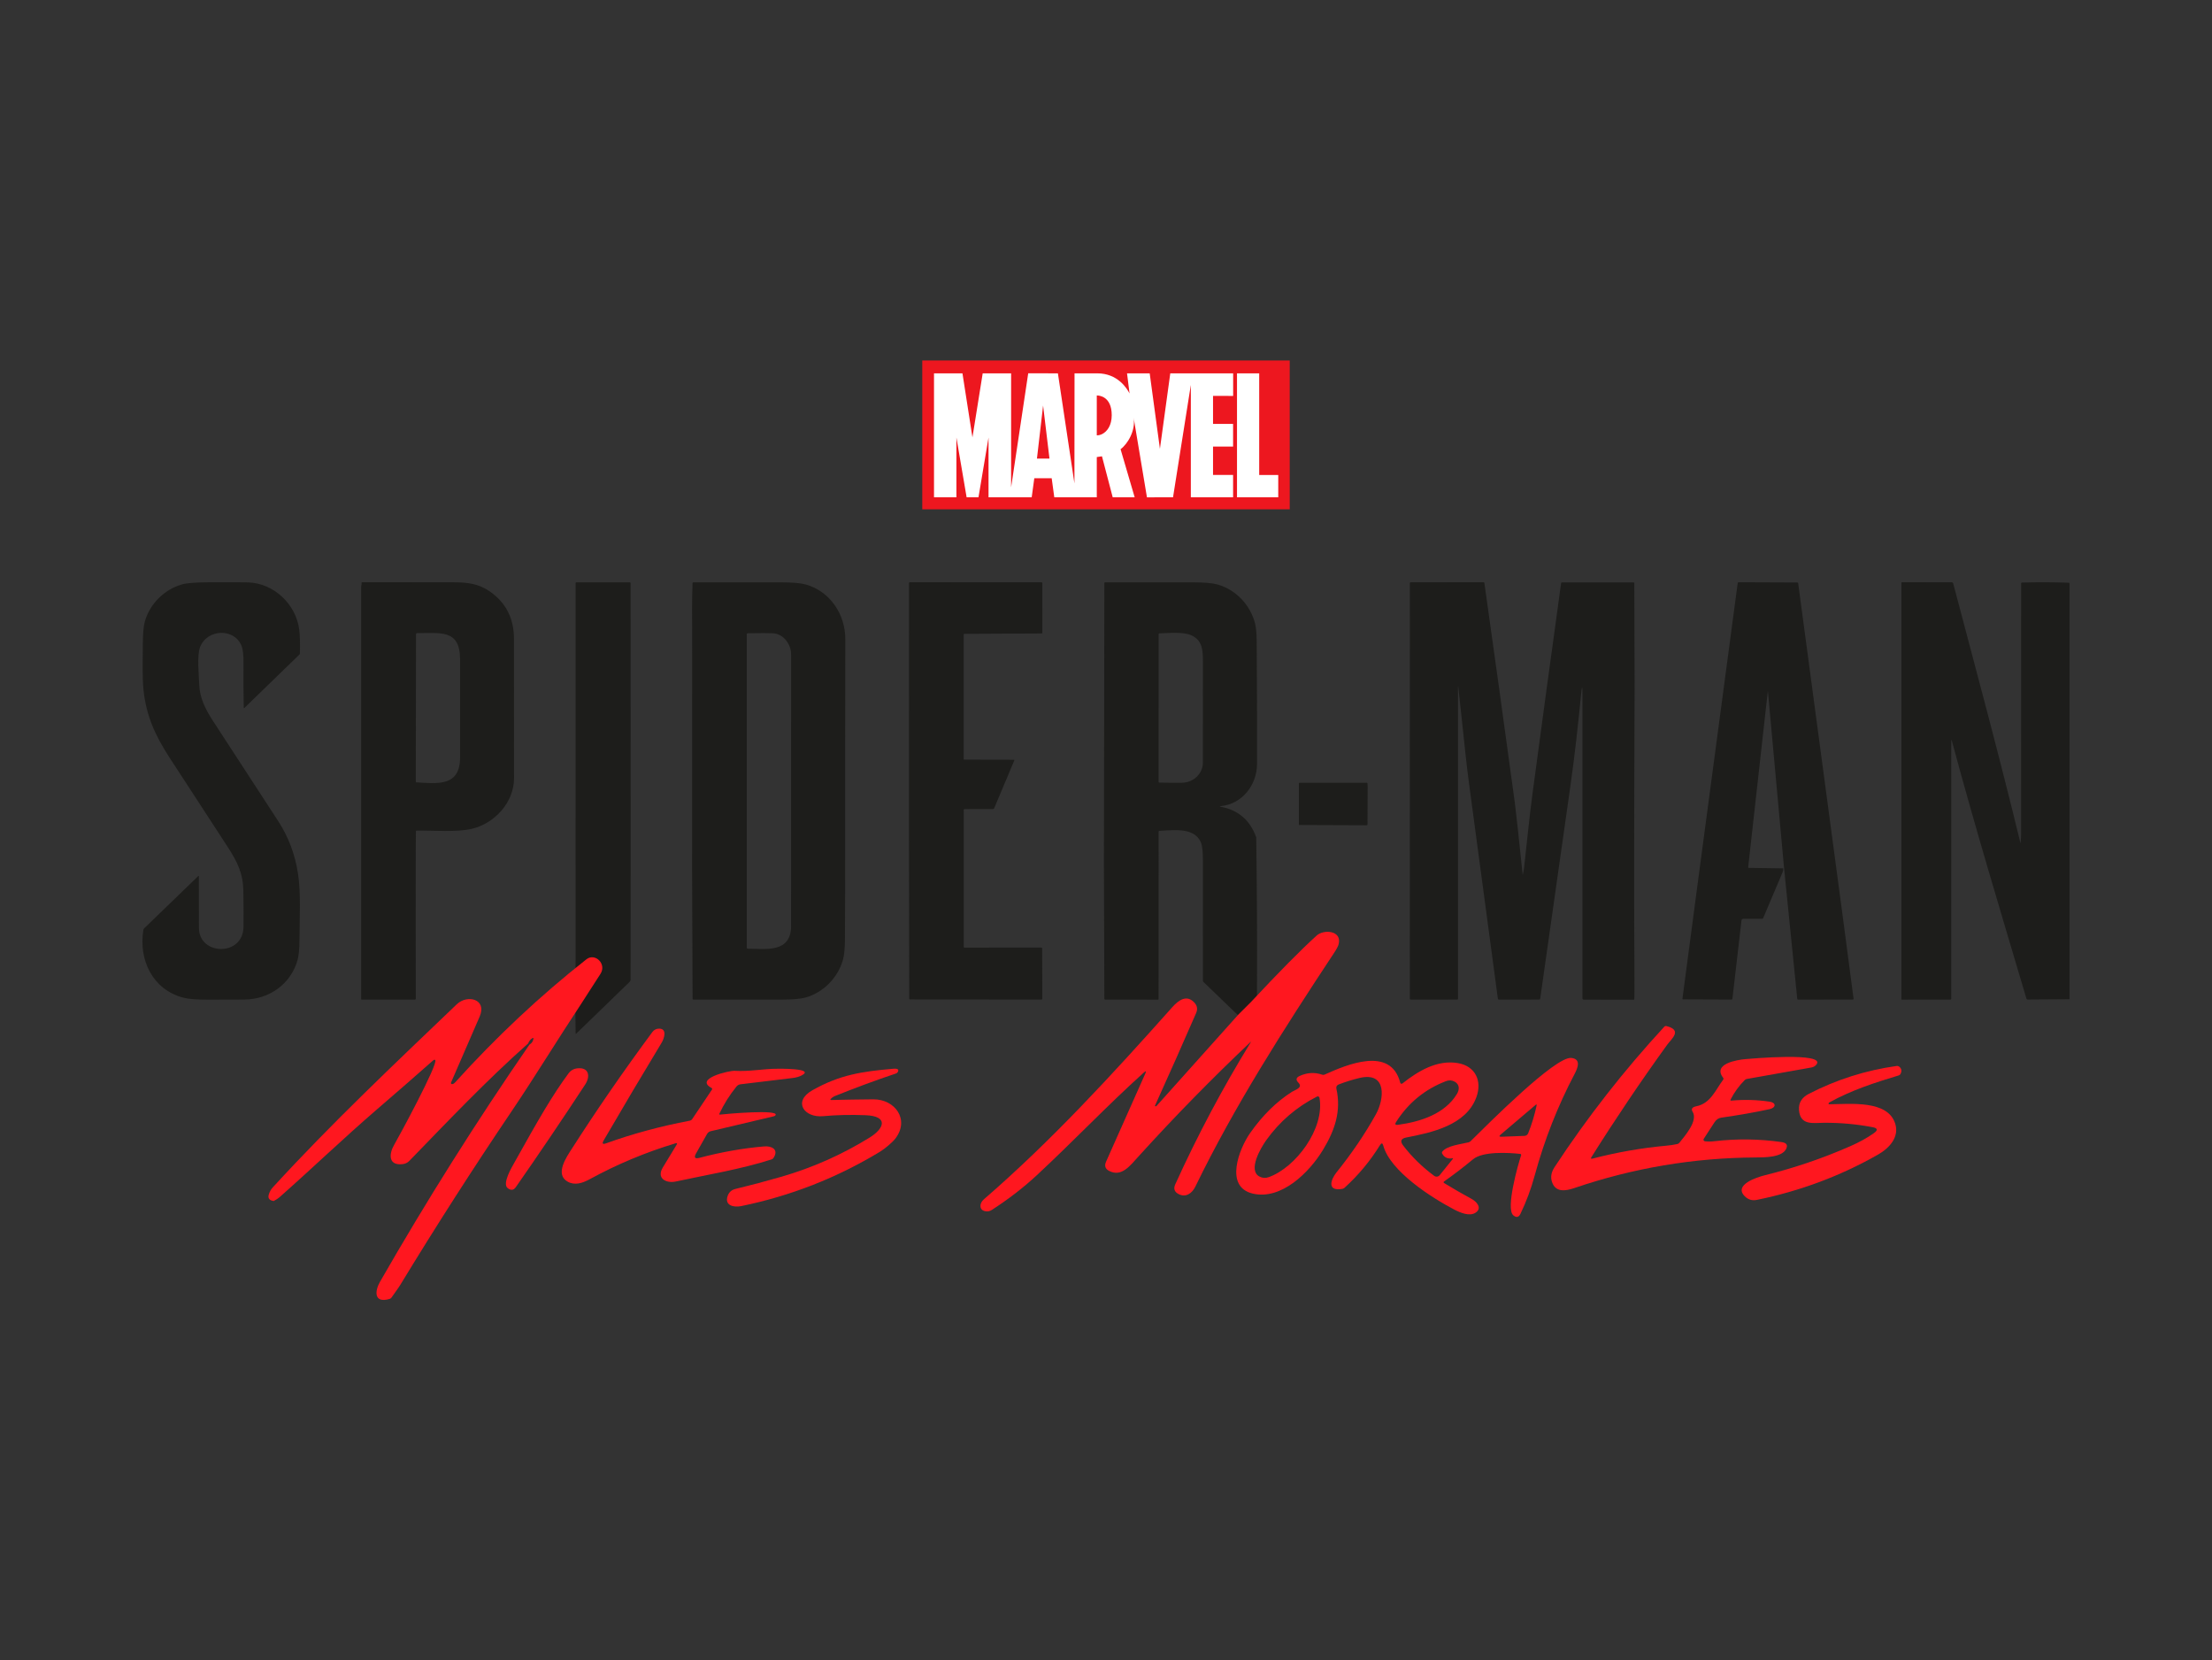 <?xml version="1.0" encoding="utf-8"?>
<!-- Generator: Adobe Illustrator 27.5.0, SVG Export Plug-In . SVG Version: 6.00 Build 0)  -->
<svg version="1.1" id="katman_1" xmlns="http://www.w3.org/2000/svg" xmlns:xlink="http://www.w3.org/1999/xlink" x="0px" y="0px"
	 viewBox="0 0 850 638" style="enable-background:new 0 0 850 638;" xml:space="preserve">
<rect x="0" y="0" width="850" height="638" fill="#333333" stroke="none"/>
<style type="text/css">
	.st0{fill:#1D1D1B;}
	.st1{fill:#FF171F;}
	.st2{fill:#ED171F;}
	.st3{fill:#FFFFFF;}
</style>
<g>
	<g>
		<g>
			<path class="st0" d="M139.16,223.71c11.89,0.03,23.63,0.04,35.22,0.04c5.47,0,9.61,0.61,13.75,3.45
				c6.23,4.28,9.36,10.35,9.37,18.21c0.04,17.86,0.05,35.73,0.03,53.59c-0.01,9.42-7.58,17.43-16.18,19.46
				c-5.9,1.39-14.56,0.61-21.26,0.69c-0.15,0-0.27,0.12-0.27,0.27c-0.04,2.65-0.05,5.27-0.06,7.84
				c-0.03,18.82-0.03,37.65,0.02,56.49c0,0.19-0.15,0.34-0.33,0.34h-20.52c-0.09,0-0.16-0.07-0.16-0.16c0-52.76,0-105.52,0-158.29
				c0-0.48,0.23-1.14,0.16-1.66c-0.02-0.13,0.07-0.25,0.2-0.27C139.13,223.71,139.15,223.71,139.16,223.71z M159.85,243.72
				l-0.07,56.62c0,0.15,0.12,0.27,0.26,0.28c8.12,0.45,16.76,1.72,16.75-9.64c0-12.53,0-25.06,0-37.58
				c0-11.86-7.68-10.02-16.48-10.14C160.06,243.26,159.86,243.47,159.85,243.72z"/>
			<path class="st0" d="M628.13,263.5c-0.2,50.8-0.23,87.43-0.07,109.9c0.04,5.56,0.02,9.05-0.04,10.48
				c-0.01,0.15-0.13,0.26-0.27,0.26l-19.15-0.03c-0.29,0-0.52-0.23-0.52-0.51V266.93c0-3.61-0.18-3.62-0.53-0.03
				c-1.1,11.2-2.4,23.2-4.06,34.86c-3.9,27.34-7.79,54.69-11.65,82.05c-0.02,0.15-0.15,0.27-0.3,0.26l-15.51,0.02
				c-0.23,0-0.42-0.17-0.45-0.39c-3.8-28.21-7.51-55.89-11.13-83.03c-0.47-3.54-0.89-7.03-1.26-10.49
				c-0.24-2.23-2.8-26.38-2.84-26.39c-0.05,0-0.09,0.08-0.09,0.19c0,0,0,0.01,0,0.01v119.81c0,0.15-0.12,0.27-0.27,0.27l0,0
				l-17.94,0.02c-0.16,0-0.29-0.13-0.29-0.29c0,0,0,0,0,0l-0.01-64.95l0.02-94.85c0-0.15,0.12-0.26,0.26-0.26l28.07-0.02
				c0.15,0,0.28,0.11,0.3,0.26c3.97,28.09,7.86,56.19,11.68,84.31c0.42,3.1,1.43,12.33,3.02,27.7c0.02,0.18,0.04,0.18,0.08,0.01
				c0.25-1.19,0.41-2.01,0.46-2.48c1.1-9.66,2.02-19.4,3.31-29.01c3.59-26.83,7.23-53.65,10.94-80.46c0.02-0.15,0.15-0.27,0.3-0.26
				l27.55-0.01c0.15,0,0.27,0.12,0.27,0.26c0,0,0,0,0,0L628.13,263.5z"/>
			<path class="st0" d="M708.09,352l4.18,31.8c0.02,0.13-0.07,0.25-0.19,0.27c-0.01,0-0.02,0-0.03,0l-21.13,0.01
				c-0.15,0-0.27-0.11-0.29-0.26l-5.06-50.19l-6.21-67.98c-0.01-0.18-0.03-0.18-0.05,0l-7.54,67.57c-0.01,0.13,0.08,0.25,0.22,0.26
				c0.01,0,0.01,0,0.02,0l13.22,0.18c0.05,0.5-0.03,0.99-0.22,1.45c-2.48,5.89-4.98,11.79-7.49,17.68
				c-0.06,0.15-0.21,0.24-0.36,0.24l-7.35,0.03c-0.31,0-0.57,0.23-0.61,0.54l-3.49,30.21c-0.02,0.15-0.15,0.27-0.3,0.26L646.74,384
				c-0.13,0-0.23-0.11-0.23-0.24c0-0.01,0-0.02,0-0.03l6.19-46.79l15.04-112.88c0.02-0.19,0.18-0.33,0.37-0.33l22.58,0.09
				c0.15,0,0.27,0.12,0.29,0.27L708.09,352z"/>
			<path class="st0" d="M795.25,383.95l-16.17,0.11c-0.17,0-0.32-0.12-0.37-0.29c-9.76-32.91-19.73-65.82-28.64-99
				c-0.17-0.64-0.26-0.63-0.26,0.04l-0.01,99c0,0.15-0.12,0.27-0.26,0.27l-18.72,0.02c-0.09,0-0.16-0.07-0.16-0.16c0,0,0,0,0,0
				l-0.01-25.05l0.01-134.97c0-0.11,0.09-0.21,0.21-0.21l0,0l19.15,0.04c0.25,0,0.47,0.17,0.53,0.41
				c8.88,33.65,17.81,66.58,25.82,99.7c0.04,0.17,0.07,0.17,0.09-0.01c0.12-1.4,0.18-2.49,0.18-3.27
				c-0.02-32.16-0.01-64.31,0.02-96.47c0-0.14,0.12-0.26,0.26-0.26c6.09-0.17,12.11-0.15,18.07,0.06c0.15,0.01,0.26,0.13,0.26,0.27
				L795.25,383.95z"/>
			<path class="st0" d="M95.26,223.78c9.97,0.28,18.53,8.4,19.73,18.2c0.26,2.18,0.35,5.21,0.25,9.09c0,0.17-0.07,0.33-0.2,0.45
				l-21.17,20.54c-0.13,0.12-0.19,0.09-0.2-0.08c-0.12-5.7-0.15-11.39-0.1-17.06c0.03-3.05-0.2-5.23-0.67-6.54
				c-2.61-7.13-13.21-6.82-16,0.19c-1.27,3.18-0.48,11.02-0.32,14.77c0.2,4.67,2.24,9.01,5.06,13.36
				c8.39,12.93,16.81,25.84,25.23,38.75c3.98,6.1,6.53,12.88,7.66,20.34c1.15,7.62,0.57,17,0.55,25.23
				c-0.01,3.56-0.26,6.23-0.77,7.99c-2.62,9.17-10.96,15.04-20.49,15.06c-4.55,0.01-9.1,0.02-13.65,0.04
				c-4.44,0.02-7.65-0.23-9.62-0.73c-11.93-3.08-17.38-14.54-15.44-26.18c0.03-0.17,0.11-0.32,0.24-0.44L76.2,336.6
				c0.14-0.14,0.21-0.11,0.21,0.09c-0.02,6.6-0.01,13.24,0.03,19.9c0.06,10.59,17.01,11.04,17.13-0.49
				c0.05-4.59,0.03-9.18-0.06-13.77c-0.13-6.84-2.24-11.13-6.29-17.33c-7.36-11.28-14.71-22.56-22.04-33.84
				c-5.54-8.53-8.95-16.01-10.02-25.91c-0.54-5.07-0.3-11.76-0.28-17.56c0.01-4.11,0.27-7.08,0.78-8.89
				c1.92-6.81,7.57-12.4,14.34-14.26c1.91-0.52,5.41-0.79,10.5-0.8C88.52,223.72,93.44,223.73,95.26,223.78z"/>
			<path class="st0" d="M221.18,368.5l0.01-144.46c0-0.15,0.12-0.27,0.27-0.27h20.6c0.15,0,0.26,0.12,0.26,0.26l0.02,102.48
				l-0.02,49.75c0,0.41-0.17,0.8-0.46,1.09l-20.41,19.79c-0.17,0.17-0.26,0.13-0.26-0.11l-0.13-11.67L221.18,368.5z"/>
			<path class="st0" d="M324.76,325.72c0.01,11.63-0.01,23.27-0.07,34.91c-0.02,3.74-0.29,6.51-0.81,8.3
				c-1.97,6.81-7.49,12.41-14.28,14.35c-1.87,0.53-4.94,0.8-9.21,0.81c-11.33,0.02-22.66,0.02-33.98-0.01
				c-0.15,0-0.27-0.12-0.27-0.26l-0.19-49.25c0.02-30.86,0.03-61.72,0.02-92.58c-0.01-5.55-0.13-10.16,0.16-17.97
				c0.01-0.15,0.13-0.26,0.27-0.26c11.25-0.02,22.5-0.02,33.75,0c4.37,0.01,7.51,0.28,9.43,0.81c9.36,2.61,15.27,11.42,15.25,21.1
				C324.76,272.35,324.74,299.04,324.76,325.72z M304,251.48c0-3.87-2.86-7.89-6.91-8.15c-1.37-0.09-4.66-0.1-9.86-0.01
				c-0.15,0-0.26,0.13-0.26,0.27v120.66c0,0.15,0.12,0.27,0.26,0.27c7.04,0.06,16.76,1.75,16.76-8.73
				C304.01,321.03,304.01,286.26,304,251.48z"/>
			<path class="st0" d="M370.33,311.58v52.27c0,0.15,0.12,0.26,0.26,0.26l29.61-0.01c0.15,0,0.27,0.12,0.27,0.27l0.05,19.44
				c0,0.15-0.12,0.26-0.26,0.26l-50.61-0.04c-0.15,0-0.26-0.12-0.26-0.26l-0.11-66.65l0.02-93.1c0-0.16,0.13-0.29,0.28-0.29l0,0
				l50.69,0.01c0.14,0,0.26,0.12,0.26,0.27l0.01,19.12c0,0.15-0.12,0.27-0.27,0.27l-29.69,0.15c-0.15,0-0.26,0.12-0.26,0.26v47.91
				c0,0.09,0.07,0.16,0.16,0.16l19.13,0.04c0.1,0,0.17,0.08,0.17,0.18c0,0.02-0.01,0.05-0.01,0.07l-7.77,18.45
				c-0.06,0.15-0.2,0.25-0.36,0.25l-10.94,0.02c-0.18,0-0.34,0.1-0.37,0.24C370.28,311.27,370.28,311.43,370.33,311.58z"/>
			<path class="st0" d="M482.73,321.75c0.28,19.3,0.38,38.6,0.29,57.91v17.48l-20.59-19.86c-0.12-0.12-0.19-0.28-0.19-0.46
				c0-15.26,0.01-30.51,0.01-45.76c0-3.71-0.26-6.17-0.79-7.39c-2.45-5.69-9.85-4.77-15.98-4.42c-0.15,0.01-0.26,0.13-0.26,0.29
				l-0.01,64.32c0,0.13-0.11,0.24-0.24,0.24c0,0,0,0,0,0l-20.34-0.01c-0.15,0-0.26-0.12-0.26-0.27l-0.17-52.02
				c0.02-35.92,0.16-71.85,0.17-107.78c0-0.15,0.12-0.26,0.26-0.26c11.17-0.02,22.34-0.02,33.5,0c4.52,0,7.74,0.27,9.67,0.81
				c7,1.94,12.6,7.77,14.45,14.87c0.42,1.61,0.64,4.03,0.66,7.24c0.12,15.61,0.16,31.22,0.13,46.84
				c-0.02,8.12-5.73,15.42-13.83,16.21c-0.64,0.06-0.65,0.16-0.02,0.28C475.88,311.28,480.39,315.2,482.73,321.75z M454.18,300.76
				c4.31-0.02,8.04-3.4,8.05-7.71c0.02-12.9,0.02-25.79,0.02-38.68c-0.01-4.67-0.21-8.35-4.51-10.29
				c-3.06-1.38-8.54-0.82-12.25-0.72c-0.14,0-0.26,0.12-0.26,0.27l-0.01,56.81c0,0.15,0.12,0.27,0.26,0.27
				C448.4,300.77,451.31,300.78,454.18,300.76z"/>
			<path class="st0" d="M525.54,302.34l-0.05,14.5c0,0.14-0.12,0.26-0.26,0.26l0,0l-26.1-0.1v-15.97c0-0.15,0.12-0.26,0.27-0.26l0,0
				l25.83-0.01c0.15,0,0.27,0.12,0.27,0.27L525.54,302.34z"/>
		</g>
		<path class="st1" d="M475.89,389.81l4.74-4.72c10.79-11.56,19.24-20.1,25.34-25.63c2.7-2.45,9.76-1.96,8.43,3.33
			c-0.19,0.76-0.78,1.89-1.78,3.39c-19.32,29.24-38.27,58.84-53.28,89.76c-1.29,2.66-3.73,4.3-6.47,2.86
			c-1.58-0.83-2-2.06-1.27-3.69c8.53-18.81,18.2-37.02,29.01-54.62c0.16-0.26,0.13-0.29-0.1-0.07
			c-14.82,14.01-29.06,28.55-42.74,43.63c-3.67,4.05-6.76,8.26-11.51,5.89c-1.54-0.77-1.95-1.96-1.24-3.56l15.07-33.84
			c0.45-1.02,0.26-1.16-0.57-0.41c-14.18,12.77-27.21,26.55-41.17,39.5c-5.08,4.71-10.82,9.14-17.22,13.28
			c-0.89,0.58-1.85,0.71-2.87,0.41c-2.13-0.65-1.8-3.09-0.26-4.43c26.07-22.54,49.54-48.16,72.44-73.85c2.4-2.7,5.54-5.02,8.52-1.8
			c1.1,1.18,1.32,2.52,0.68,4c-5.22,12-10.47,23.82-15.75,35.45c-0.11,0.26-0.1,0.37,0.2,0.4c0.12,0.01,0.25-0.05,0.35-0.16
			L475.89,389.81z"/>
		<path class="st1" d="M223.22,385.88c-9,13.6-17.49,27.58-26.58,41.05c-14.79,21.9-29.06,44.14-42.79,66.72
			c-0.99,1.63-2.28,3.25-3.39,4.9c-0.18,0.26-0.43,0.45-0.72,0.54c-6.12,1.83-5.76-3-3.76-6.5c17.88-31.19,37.03-61.58,57.44-91.17
			c0.9-0.54,1.42-1.3,1.56-2.28c0.04-0.34-0.08-0.42-0.38-0.24c-0.78,0.47-1.33,1.15-1.65,2.04c-16.04,14.24-30.59,29.6-45.63,45.09
			c-0.7,0.72-1.55,1.15-2.56,1.27c-5.66,0.68-5.32-3.97-3.29-7.42c1.81-3.08,17.07-31.3,15.77-32.57c-0.17-0.17-0.51-0.12-0.77,0.12
			c-7.14,6.3-14.32,12.56-21.55,18.78c-12.72,10.96-24.93,22.7-37.57,33.86c-0.5,0.44-1.22,0.91-2.17,1.41
			c-1.64-0.23-2.29-1.01-1.93-2.36c0.3-1.11,0.84-2.08,1.62-2.93c22.49-24.55,46.68-47.36,70.68-70.33
			c3.98-3.8,11.69-2.04,8.77,4.75c-3.63,8.44-7.3,16.88-10.99,25.31c-0.1,0.24-0.03,0.51,0.17,0.6c0.02,0.01,0.05,0.02,0.08,0.02
			c0.42,0.08,0.85-0.13,1.31-0.64c15.88-17.56,32.7-33.33,50.47-47.31c3.26-2.56,7.88,1.76,5.37,5.63
			C228.21,378.1,225.71,381.98,223.22,385.88z"/>
		<path class="st1" d="M655.12,438.52c1.11,0.14,2.32,0.14,3.64-0.02c8.66-1,17.29-0.89,25.88,0.34c1.9,0.28,2.46,1.17,1.68,2.69
			c-1.66,3.25-8.42,3.19-11.62,3.21c-23.88,0.13-47.1,4.04-69.67,11.74c-3.54,1.21-7.27,1.75-8.65-2.33
			c-0.62-1.84-0.3-3.73,0.97-5.67c12.58-19.15,26.64-37.14,42.19-53.98c0.2-0.22,0.5-0.31,0.77-0.25c6.34,1.57,2.02,4.86,0.26,7.28
			c-10.15,14.06-19.82,28.42-29.03,43.07c-0.35,0.55-0.2,0.74,0.43,0.58c9.31-2.42,18.75-4.08,28.34-4.96
			c1.44-0.13,2.85-0.34,4.25-0.64c0.29-0.06,0.56-0.23,0.76-0.47c2.12-2.68,7.25-8.42,5.1-11.92c-0.67-1.09-0.18-1.8,1.46-2.13
			c5.41-1.09,7.24-6.1,10.28-10.19c0.16-0.21,0.16-0.51-0.01-0.74c-4.15-5.36,5.29-6.9,8.62-7.18c1.09-0.09,31.52-2.86,27.14,2.19
			c-0.48,0.54-1.1,0.9-1.78,1.02l-24.87,4.42c-0.32,0.06-0.6,0.2-0.81,0.42c-2.2,2.21-4,4.69-5.41,7.44
			c-0.18,0.35-0.07,0.5,0.32,0.46c4.91-0.45,9.8-0.32,14.67,0.41c2.61,0.4,2.46,2.33-0.07,2.88c-5.68,1.23-11.85,2.31-18.51,3.26
			c-1.08,0.15-1.96,0.75-2.64,1.8l-4.11,6.33c-0.18,0.28-0.11,0.65,0.16,0.83C654.94,438.48,655.03,438.51,655.12,438.52z"/>
		<path class="st1" d="M276.69,428.27c3.26-0.36,22.25-1.98,21.37,0.13c-0.11,0.25-0.36,0.44-0.69,0.52l-24.31,5.75
			c-0.56,0.13-1.06,0.52-1.37,1.07l-4.18,7.38c-0.94,1.65-0.5,2.24,1.31,1.76c8.38-2.22,16.64-3.68,24.81-4.38
			c2.86-0.25,5.79,1.11,3.58,4.47c-0.16,0.24-0.41,0.42-0.72,0.52c-11.92,3.82-24.55,5.84-36.79,8.49
			c-3.67,0.79-7.52-1.16-5.03-5.34c1.79-2.99,3.55-5.89,5.28-8.7c0.38-0.62,0.22-0.82-0.46-0.61c-11.46,3.46-22.42,8.05-32.88,13.77
			c-2.83,1.54-5.74,2.45-8.44,0.96c-5.13-2.83-0.41-9.59,1.6-12.71c9.58-14.97,19.88-29.89,30.9-44.78
			c0.67-0.91,1.57-1.35,2.69-1.33c3.02,0.05,1.94,3.67,0.88,5.42c-7.34,12.14-14.76,24.65-22.27,37.54c-0.71,1.23-0.4,1.6,0.94,1.11
			c10.08-3.64,20.8-6.54,32.15-8.7c0.38-0.07,0.71-0.29,0.93-0.61l7.61-11.35c0.13-0.18,0.07-0.44-0.13-0.58
			c-0.01-0.01-0.03-0.02-0.04-0.03c-6.82-3.62,6.98-6.72,8.86-6.59c5.72,0.36,11.22-0.83,16.55-0.79c0.09,0,14.68-0.27,9.17,2.58
			c-0.96,0.49-2.11,0.82-3.47,0.98l-20.07,2.42c-0.54,0.07-1.06,0.37-1.45,0.84c-2.62,3.22-4.81,6.7-6.57,10.42
			C276.29,428.18,276.38,428.31,276.69,428.27z"/>
		<path class="st1" d="M558.08,445.07c-1.79,0.28-3.09-0.32-3.9-1.82c-0.14-0.26-0.11-0.57,0.08-0.79c1.9-2.32,7.18-2.8,10.06-3.53
			c0.3-0.08,0.57-0.24,0.79-0.45c6.73-6.61,32.5-32.58,38.67-31.98c3.9,0.39,2.49,3.86,1.3,6.13c-6.51,12.37-11.59,25.3-15.27,38.77
			c-1.55,5.68-3.22,10.1-5.53,14.96c-0.66,1.4-1.58,1.6-2.77,0.61c-2.99-2.49,1.78-19.4,3.01-23.09c0.06-0.2-0.05-0.42-0.25-0.49
			c-0.02-0.01-0.04-0.01-0.07-0.01c-4.66-0.52-14.42-1.04-18.15,2.06c-3.66,3.03-7.39,5.89-11.2,8.57c-0.14,0.1-0.18,0.29-0.08,0.43
			c0.03,0.04,0.06,0.07,0.1,0.1c3.5,2.14,7.06,4.19,10.66,6.15c1.95,1.06,4.08,3.5,1.55,5.23c-2.31,1.6-5.95,0.05-8.26-1.16
			c-8.6-4.5-24.58-14.65-27.27-24.58c-0.28-1.03-0.7-1.09-1.26-0.18c-3.78,6.12-8.33,11.59-13.64,16.4
			c-0.23,0.21-0.52,0.35-0.82,0.41c-6.14,1.05-4.38-3.67-2.29-6.29c5.94-7.39,11.01-14.86,15.21-22.43
			c3.17-5.7,4.36-16.46-6.38-13.88c-2.73,0.65-5.4,1.49-8.03,2.51c-0.62,0.24-0.97,0.89-0.82,1.54c1.93,8.64-0.54,16-5.18,23.63
			c-5.17,8.5-15.9,19.32-26.95,16.73c-11.01-2.59-5.2-17.28-1.04-23.22c4.78-6.81,10.16-12.11,16.14-15.9
			c1.17-0.74,4.34-1.55,2.44-3.5c-1.06-1.08-0.91-1.94,0.47-2.57c2.91-1.33,5.81-1.49,8.69-0.49c0.29,0.1,0.61,0.09,0.88-0.03
			c8.42-3.77,25.44-11.15,29.1,3.12c0.07,0.28,0.36,0.45,0.64,0.38c0.07-0.02,0.14-0.05,0.2-0.1c6.04-4.82,13.39-9.16,21.27-7.83
			c6.84,1.14,9.45,6.96,7.1,13.22c-3.99,10.7-17.12,13.48-26.9,15.37c-2.05,0.4-2.45,1.43-1.18,3.09
			c3.31,4.33,7.28,8.21,11.89,11.63c0.67,0.5,1.61,0.4,2.13-0.24l5-6.2C558.45,445.11,558.39,445.02,558.08,445.07z M558.89,415.57
			c-1.04-0.53-2.1-0.59-3.19-0.17c-8.09,3.09-14.5,8.32-19.21,15.69c-0.57,0.88-0.33,1.25,0.71,1.11
			c8.68-1.17,18.04-4.2,22.67-11.89C560.94,418.52,560.85,416.58,558.89,415.57z M483.91,452.04c1.15,0.63,2.35,0.72,3.59,0.28
			c10.4-3.67,21.62-18.7,19.54-30.49c-0.06-0.37-0.41-0.61-0.78-0.54c-0.07,0.01-0.13,0.03-0.19,0.06
			c-7.83,3.98-14.33,9.56-19.48,16.74C484.29,441.29,479.55,449.65,483.91,452.04z M587.22,435.46c1.38-3.42,2.46-6.97,3.24-10.65
			c0.1-0.47-0.03-0.55-0.39-0.25l-13.41,11.39c-0.7,0.59-0.59,0.87,0.34,0.83l8.81-0.33C586.43,436.44,586.98,436.05,587.22,435.46z
			"/>
		<path class="st1" d="M702.88,424.31c8.32-0.08,22.53-1.68,25.39,7.45c1.61,5.11-2.15,9.33-6.57,11.86
			c-14.46,8.24-30,14.05-46.63,17.43c-1.77,0.36-3.3-0.1-4.59-1.37c-4.43-4.38,4.48-7.31,7.76-8.12c11.2-2.76,22.09-6.46,32.67-11.1
			c3.58-1.57,6.65-3.27,9.2-5.09c1.59-1.13,1.43-1.88-0.49-2.25c-6.2-1.18-12.46-1.75-18.78-1.7c-4.18,0.04-9.1,1.12-9.54-4.93
			c-0.2-2.72,1.05-4.78,3.74-6.17c10.66-5.5,21.92-9.07,33.78-10.73c0.33-0.05,0.64,0.02,0.88,0.19c1.02,0.74,1.22,1.71,0.59,2.9
			c-0.13,0.26-0.38,0.46-0.69,0.55c-9.11,2.74-18.27,5.71-26.61,10.36c-0.21,0.12-0.35,0.29-0.33,0.43l0.02,0.15
			C702.68,424.25,702.77,424.31,702.88,424.31z"/>
		<path class="st1" d="M195.1,456.54c-2.27-1.71,1.66-8.2,2.66-10c9.09-16.29,14.43-25.6,20.69-34.08c0.86-1.17,2.02-1.83,3.47-1.97
			c4.46-0.45,4.98,3.12,2.95,6.22c-8.71,13.29-17.6,26.45-26.68,39.47C197.36,457.35,196.33,457.48,195.1,456.54z"/>
		<path class="st1" d="M319.23,422.27c-0.24,0.27-0.18,0.4,0.19,0.4c5.43-0.13,10.82-0.22,16.16-0.26
			c8.37-0.06,14.07,7.79,8.47,15.09c-1.1,1.43-4.05,3.91-5.77,4.96c-16.61,10.09-34.44,17.08-53.5,20.98
			c-2.76,0.57-6.44-0.2-5.18-3.87c0.5-1.45,1.49-2.36,2.98-2.72c6.03-1.47,11.88-3.02,17.55-4.66c12.05-3.48,23.39-8.51,34.04-15.09
			c5.67-3.5,7.36-8.25-1.57-8.59c-5.82-0.23-11.24-0.1-16.28,0.37c-7.35,0.69-11.74-5.64-4.18-9.94c10.6-6.01,19.16-7.23,31.07-8.28
			c1.75-0.16,2.34,0.27,1.76,1.28c-0.14,0.24-0.39,0.44-0.71,0.55c-7.91,2.65-15.72,5.54-23.43,8.65
			C320.2,421.41,319.67,421.78,319.23,422.27z"/>
	</g>
	<g>
		<path id="path6935" class="st2" d="M495.6,195.7H354.4v-57.19H495.6V195.7z"/>
		<path id="path6939" class="st3" d="M491.19,182.51v8.57h-15.85v-47.63h8.53v39.07H491.19z M423.48,166.8
			c-0.66,0.32-1.35,0.48-2.02,0.48v-15.32c0.01,0,0.02,0,0.04,0c0.67-0.01,5.7,0.2,5.7,7.58
			C427.2,163.39,425.49,165.82,423.48,166.8 M398.47,176.2l2.36-20.37l2.45,20.37H398.47z M473.86,152.13v-8.68h-24.16l-3.98,29.01
			l-3.93-29.01h-8.71l0.97,7.74c-1.01-1.98-4.57-7.74-12.42-7.74c-0.05-0.01-8.72,0-8.72,0l-0.04,42.28l-6.35-42.28l-11.41-0.01
			l-6.57,43.81v-43.8h-10.92l-3.94,24.61l-3.84-24.61h-10.93v47.63h8.61v-22.96l3.92,22.96H376l3.86-22.96v22.96h16.59l1-7.33h6.68
			l1,7.33l16.29,0.01h0.01v-0.01h0.01h0.02v-15.46l1.99-0.29l4.13,15.76h0.01h8.4H436l-0.01-0.01h0.02h0.01l-5.42-18.48
			c2.75-2.03,5.85-7.2,5.02-12.14v0c0.01,0.07,5.12,30.64,5.12,30.64l10.02-0.03l6.84-43.17v43.17h16.24v-8.57h-7.71v-10.92h7.71
			v-8.7h-7.71v-10.76L473.86,152.13z"/>
	</g>
</g>
</svg>
